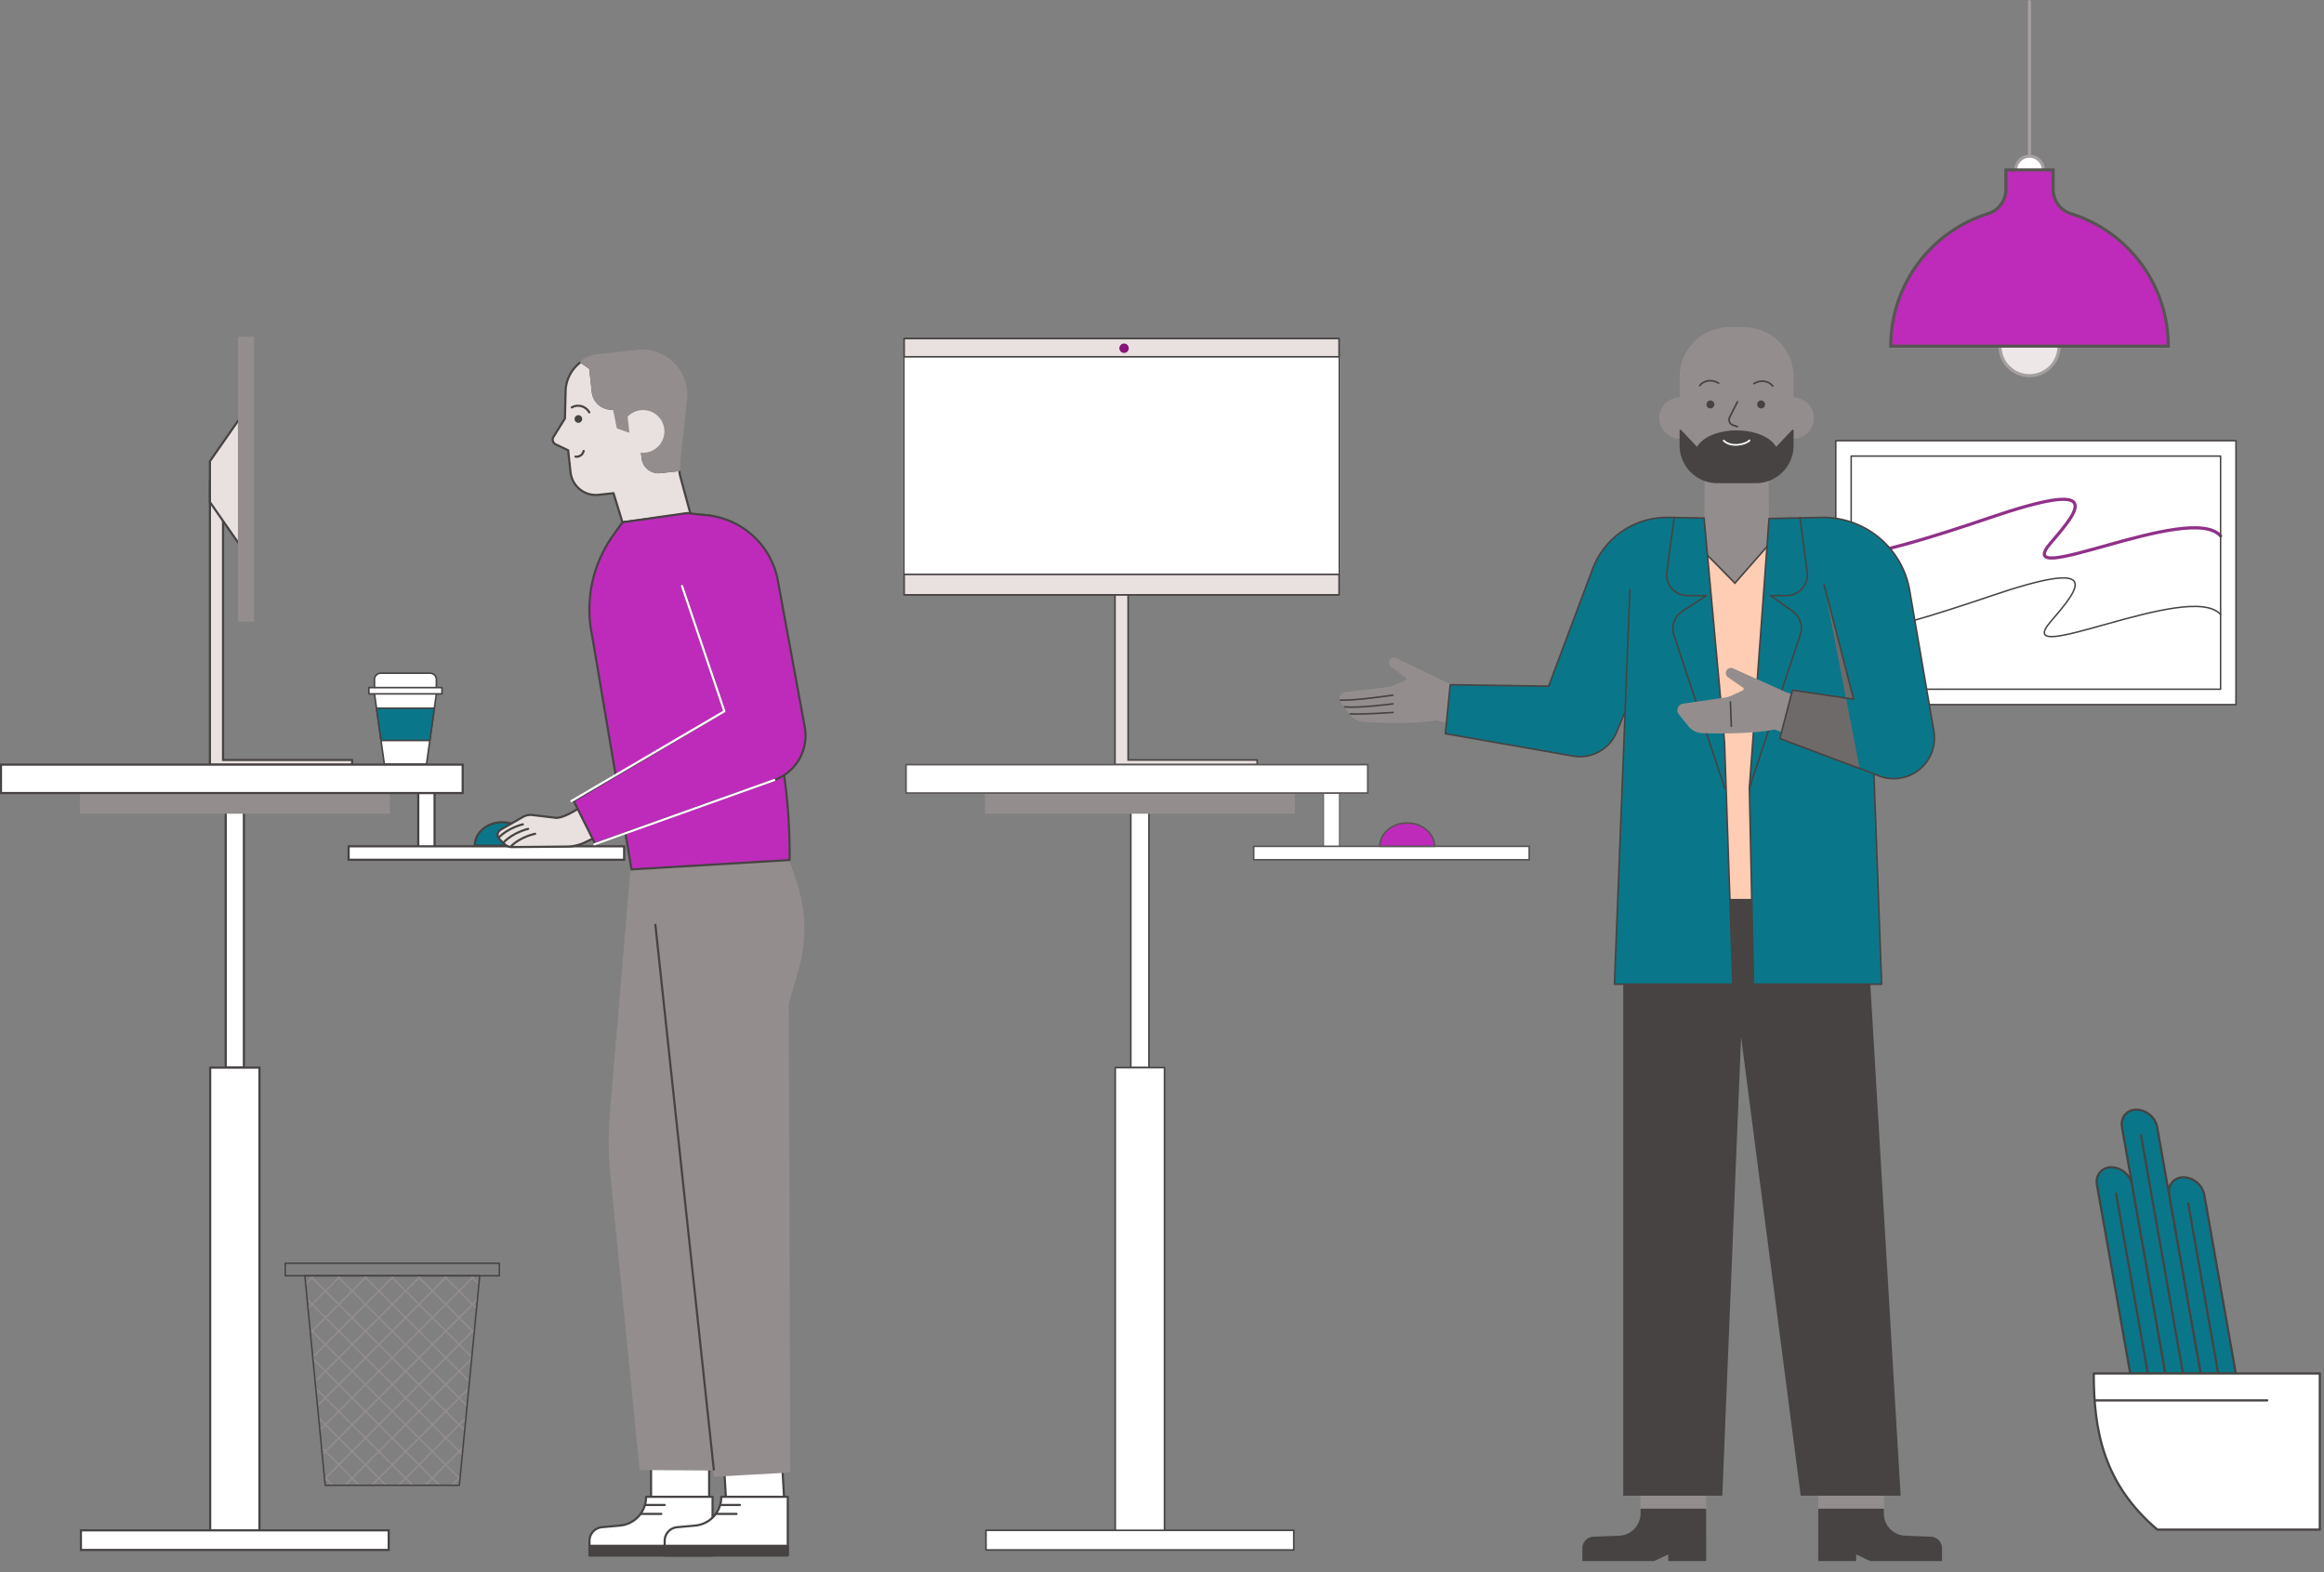 <svg xmlns="http://www.w3.org/2000/svg" xmlns:xlink="http://www.w3.org/1999/xlink" width="1463.974" height="990.35" viewBox="0 0 1463.974 990.35">
  <rect x="0" y="0" width="1463.974" height="990.35" fill="#808080" stroke="none"/>
  <defs>
    <clipPath id="clip-path">
      <rect id="Rectangle_730" data-name="Rectangle 730" width="1463.974" height="973.488" fill="none"/>
    </clipPath>
    <clipPath id="clip-path-2">
      <rect id="Rectangle_671" data-name="Rectangle 671" width="1463.971" height="973.487" fill="none"/>
    </clipPath>
    <clipPath id="clip-path-4">
      <path id="Path_3589" data-name="Path 3589" d="M212.735,871.573l12.823,132h84.512l12.824-132Z" transform="translate(-212.735 -871.573)" fill="none"/>
    </clipPath>
    <clipPath id="clip-path-7">
      <rect id="Rectangle_1191" data-name="Rectangle 1191" width="176.774" height="237.626" fill="none"/>
    </clipPath>
  </defs>
  <g id="Assets" transform="translate(-121.921)">
    <g id="Group_935" data-name="Group 935" transform="translate(121.921 16.862)">
      <g id="Group_934" data-name="Group 934" clip-path="url(#clip-path)">
        <g id="Group_922" data-name="Group 922" transform="translate(0 0.001)">
          <g id="Group_921" data-name="Group 921" transform="translate(-2 24)" clip-path="url(#clip-path-2)">
            <path id="Path_3579" data-name="Path 3579" d="M1474.679,769.254h0c-6.121,0-10.208,4.962-9.129,11.083l20.955,118.846h22.167l-20.956-118.846a13.8,13.8,0,0,0-13.037-11.083" transform="translate(-142.595 -74.857)" fill="#097789"/>
            <path id="Path_3580" data-name="Path 3580" d="M1474.679,769.254h0c-6.121,0-10.208,4.962-9.129,11.083l20.955,118.846h22.167l-20.956-118.846A13.8,13.8,0,0,0,1474.679,769.254Z" transform="translate(-142.595 -74.857)" fill="none" stroke="#474343" stroke-linecap="round" stroke-linejoin="round" stroke-width="1.399"/>
            <path id="Path_3581" data-name="Path 3581" d="M1525.03,776.274h0c-6.121,0-10.208,4.962-9.129,11.083l19.837,112.51h22.167l-19.839-112.51a13.8,13.8,0,0,0-13.038-11.083" transform="translate(-147.495 -75.54)" fill="#097789"/>
            <path id="Path_3582" data-name="Path 3582" d="M1525.03,776.274h0c-6.121,0-10.208,4.962-9.129,11.083l19.837,112.51h22.167l-19.839-112.51A13.8,13.8,0,0,0,1525.03,776.274Z" transform="translate(-147.495 -75.54)" fill="none" stroke="#474343" stroke-linecap="round" stroke-linejoin="round" stroke-width="1.399"/>
            <path id="Path_3583" data-name="Path 3583" d="M1492.15,729.07h0c-6.121,0-10.208,4.962-9.129,11.083l27.352,155.119h22.167l-27.352-155.119a13.8,13.8,0,0,0-13.037-11.083" transform="translate(-144.295 -70.946)" fill="#097789"/>
            <path id="Path_3584" data-name="Path 3584" d="M1492.15,729.07h0c-6.121,0-10.208,4.962-9.129,11.083l27.352,155.119h22.167l-27.352-155.119A13.8,13.8,0,0,0,1492.15,729.07Z" transform="translate(-144.295 -70.946)" fill="none" stroke="#474343" stroke-linecap="round" stroke-linejoin="round" stroke-width="1.399"/>
            <line id="Line_182" data-name="Line 182" x2="26.442" y2="149.964" transform="translate(1350.718 674.362)" fill="#e9e1e0"/>
            <line id="Line_183" data-name="Line 183" x2="26.442" y2="149.964" transform="translate(1350.718 674.362)" fill="none" stroke="#474343" stroke-linecap="round" stroke-linejoin="round" stroke-width="1.399"/>
            <line id="Line_184" data-name="Line 184" x2="19.997" y2="113.41" transform="translate(1334.997 710.915)" fill="#e9e1e0"/>
            <line id="Line_185" data-name="Line 185" x2="19.997" y2="113.41" transform="translate(1334.997 710.915)" fill="none" stroke="#474343" stroke-linecap="round" stroke-linejoin="round" stroke-width="1.399"/>
            <line id="Line_186" data-name="Line 186" x2="18.873" y2="107.029" transform="translate(1380.456 717.297)" fill="#e9e1e0"/>
            <line id="Line_187" data-name="Line 187" x2="18.873" y2="107.029" transform="translate(1380.456 717.297)" fill="none" stroke="#474343" stroke-linecap="round" stroke-linejoin="round" stroke-width="1.399"/>
            <path id="Path_3585" data-name="Path 3585" d="M1463.328,913.189c0,35.378,5.821,69.244,40.08,98.353h102.327V913.189Z" transform="translate(-142.396 -88.863)" fill="#fff"/>
            <path id="Path_3586" data-name="Path 3586" d="M1463.328,913.189c0,35.378,5.821,69.244,40.08,98.353h102.327V913.189Z" transform="translate(-142.396 -88.863)" fill="none" stroke="#474343" stroke-linecap="round" stroke-linejoin="round" stroke-width="1.399"/>
            <line id="Line_188" data-name="Line 188" x2="108.606" transform="translate(1321.595 841.273)" fill="#fff"/>
            <line id="Line_189" data-name="Line 189" x2="108.606" transform="translate(1321.595 841.273)" fill="none" stroke="#474343" stroke-linecap="round" stroke-linejoin="round" stroke-width="1.399"/>
          </g>
        </g>
        <path id="Path_3958" data-name="Path 3958" d="M0,0H252.085V166.243H0Z" transform="translate(1156.431 260.745)" fill="#fff"/>
        <rect id="Rectangle_673" data-name="Rectangle 673" width="252.085" height="166.243" transform="translate(1156.431 260.745)" fill="none" stroke="#474343" stroke-linecap="round" stroke-linejoin="round" stroke-width="0.924"/>
        <g id="Group_924" data-name="Group 924" transform="translate(0 0.001)">
          <g id="Group_923" data-name="Group 923" clip-path="url(#clip-path-2)">
            <path id="Path_3587" data-name="Path 3587" d="M1291.829,419.244s8.357,3.891,87.3-23.038c72.292-24.661,56.863-5.507,38.517,15.736-27.214,31.509,87.78-26.2,106.887-4.275" transform="translate(-125.707 -37.427)" fill="none" stroke="#474343" stroke-linecap="round" stroke-linejoin="round" stroke-width="0.924"/>
            <path id="Path_3588" data-name="Path 3588" d="M1291.829,364.385s8.357,3.891,87.3-23.038c72.292-24.661,56.863-5.507,38.517,15.736-27.214,31.509,87.78-26.2,106.887-4.275" transform="translate(-125.707 -32.088)" fill="none" stroke="#8f3189" stroke-linecap="round" stroke-linejoin="round" stroke-width="2"/>
            <rect id="Rectangle_674" data-name="Rectangle 674" width="232.705" height="146.864" transform="translate(1166.122 270.432)" fill="none" stroke="#474343" stroke-linecap="round" stroke-linejoin="round" stroke-width="0.924"/>
          </g>
        </g>
        <g id="Group_926" data-name="Group 926" transform="translate(192.034 786.761)">
          <g id="Group_925" data-name="Group 925" clip-path="url(#clip-path-4)">
            <line id="Line_190" data-name="Line 190" x2="126.047" y2="126.047" transform="translate(55.103 -66.185)" fill="none" stroke="#948d8d" stroke-linecap="round" stroke-linejoin="round" stroke-width="0.93"/>
            <line id="Line_191" data-name="Line 191" x2="126.047" y2="126.047" transform="translate(46.682 -57.763)" fill="none" stroke="#948d8d" stroke-linecap="round" stroke-linejoin="round" stroke-width="0.93"/>
            <line id="Line_192" data-name="Line 192" x2="126.047" y2="126.047" transform="translate(38.26 -49.341)" fill="none" stroke="#948d8d" stroke-linecap="round" stroke-linejoin="round" stroke-width="0.93"/>
            <line id="Line_193" data-name="Line 193" x2="126.047" y2="126.047" transform="translate(29.839 -40.92)" fill="none" stroke="#948d8d" stroke-linecap="round" stroke-linejoin="round" stroke-width="0.93"/>
            <line id="Line_194" data-name="Line 194" x2="126.047" y2="126.047" transform="translate(21.417 -32.498)" fill="none" stroke="#948d8d" stroke-linecap="round" stroke-linejoin="round" stroke-width="0.93"/>
            <line id="Line_195" data-name="Line 195" x2="126.047" y2="126.047" transform="translate(12.995 -24.077)" fill="none" stroke="#948d8d" stroke-linecap="round" stroke-linejoin="round" stroke-width="0.93"/>
            <line id="Line_196" data-name="Line 196" x2="126.047" y2="126.047" transform="translate(4.574 -15.655)" fill="none" stroke="#948d8d" stroke-linecap="round" stroke-linejoin="round" stroke-width="0.93"/>
            <line id="Line_197" data-name="Line 197" x2="126.047" y2="126.047" transform="translate(-3.848 -7.233)" fill="none" stroke="#948d8d" stroke-linecap="round" stroke-linejoin="round" stroke-width="0.93"/>
            <line id="Line_198" data-name="Line 198" x2="126.047" y2="126.047" transform="translate(-12.269 1.188)" fill="none" stroke="#948d8d" stroke-linecap="round" stroke-linejoin="round" stroke-width="0.93"/>
            <line id="Line_199" data-name="Line 199" x2="126.047" y2="126.047" transform="translate(-20.691 9.61)" fill="none" stroke="#948d8d" stroke-linecap="round" stroke-linejoin="round" stroke-width="0.93"/>
            <line id="Line_200" data-name="Line 200" x2="126.047" y2="126.047" transform="translate(-29.113 18.031)" fill="none" stroke="#948d8d" stroke-linecap="round" stroke-linejoin="round" stroke-width="0.93"/>
            <line id="Line_201" data-name="Line 201" x2="126.047" y2="126.047" transform="translate(-37.534 26.453)" fill="none" stroke="#948d8d" stroke-linecap="round" stroke-linejoin="round" stroke-width="0.93"/>
            <line id="Line_202" data-name="Line 202" x2="126.047" y2="126.047" transform="translate(-45.956 34.875)" fill="none" stroke="#948d8d" stroke-linecap="round" stroke-linejoin="round" stroke-width="0.93"/>
            <line id="Line_203" data-name="Line 203" x2="126.047" y2="126.047" transform="translate(-54.377 43.296)" fill="none" stroke="#948d8d" stroke-linecap="round" stroke-linejoin="round" stroke-width="0.93"/>
            <line id="Line_204" data-name="Line 204" x2="126.047" y2="126.047" transform="translate(-62.799 51.718)" fill="none" stroke="#948d8d" stroke-linecap="round" stroke-linejoin="round" stroke-width="0.93"/>
            <line id="Line_205" data-name="Line 205" x2="126.047" y2="126.047" transform="translate(-71.221 60.139)" fill="none" stroke="#948d8d" stroke-linecap="round" stroke-linejoin="round" stroke-width="0.93"/>
            <line id="Line_206" data-name="Line 206" x1="126.222" y2="126.222" transform="translate(-71.115 -66.238)" fill="none" stroke="#948d8d" stroke-linecap="round" stroke-linejoin="round" stroke-width="0.93"/>
            <line id="Line_207" data-name="Line 207" x1="126.222" y2="126.222" transform="translate(-62.693 -57.817)" fill="none" stroke="#948d8d" stroke-linecap="round" stroke-linejoin="round" stroke-width="0.93"/>
            <line id="Line_208" data-name="Line 208" x1="126.222" y2="126.222" transform="translate(-54.272 -49.395)" fill="none" stroke="#948d8d" stroke-linecap="round" stroke-linejoin="round" stroke-width="0.93"/>
            <line id="Line_209" data-name="Line 209" x1="126.222" y2="126.222" transform="translate(-45.85 -40.973)" fill="none" stroke="#948d8d" stroke-linecap="round" stroke-linejoin="round" stroke-width="0.93"/>
            <line id="Line_210" data-name="Line 210" x1="126.222" y2="126.222" transform="translate(-37.428 -32.552)" fill="none" stroke="#948d8d" stroke-linecap="round" stroke-linejoin="round" stroke-width="0.93"/>
            <line id="Line_211" data-name="Line 211" x1="126.222" y2="126.222" transform="translate(-29.007 -24.13)" fill="none" stroke="#948d8d" stroke-linecap="round" stroke-linejoin="round" stroke-width="0.93"/>
            <line id="Line_212" data-name="Line 212" x1="126.222" y2="126.222" transform="translate(-20.585 -15.709)" fill="none" stroke="#948d8d" stroke-linecap="round" stroke-linejoin="round" stroke-width="0.93"/>
            <line id="Line_213" data-name="Line 213" x1="126.222" y2="126.222" transform="translate(-12.164 -7.287)" fill="none" stroke="#948d8d" stroke-linecap="round" stroke-linejoin="round" stroke-width="0.93"/>
            <line id="Line_214" data-name="Line 214" x1="126.222" y2="126.222" transform="translate(-3.742 1.135)" fill="none" stroke="#948d8d" stroke-linecap="round" stroke-linejoin="round" stroke-width="0.93"/>
            <line id="Line_215" data-name="Line 215" x1="126.222" y2="126.222" transform="translate(4.68 9.556)" fill="none" stroke="#948d8d" stroke-linecap="round" stroke-linejoin="round" stroke-width="0.93"/>
            <line id="Line_216" data-name="Line 216" x1="126.222" y2="126.222" transform="translate(13.101 17.978)" fill="none" stroke="#948d8d" stroke-linecap="round" stroke-linejoin="round" stroke-width="0.93"/>
            <line id="Line_217" data-name="Line 217" x1="126.222" y2="126.222" transform="translate(21.523 26.399)" fill="none" stroke="#948d8d" stroke-linecap="round" stroke-linejoin="round" stroke-width="0.93"/>
            <line id="Line_218" data-name="Line 218" x1="126.222" y2="126.222" transform="translate(29.944 34.821)" fill="none" stroke="#948d8d" stroke-linecap="round" stroke-linejoin="round" stroke-width="0.93"/>
            <line id="Line_219" data-name="Line 219" x1="126.222" y2="126.222" transform="translate(38.366 43.243)" fill="none" stroke="#948d8d" stroke-linecap="round" stroke-linejoin="round" stroke-width="0.93"/>
            <line id="Line_220" data-name="Line 220" x1="126.222" y2="126.222" transform="translate(46.787 51.664)" fill="none" stroke="#948d8d" stroke-linecap="round" stroke-linejoin="round" stroke-width="0.93"/>
            <line id="Line_221" data-name="Line 221" x1="126.222" y2="126.222" transform="translate(55.209 60.086)" fill="none" stroke="#948d8d" stroke-linecap="round" stroke-linejoin="round" stroke-width="0.93"/>
          </g>
        </g>
        <g id="Group_928" data-name="Group 928" transform="translate(0 0.001)">
          <g id="Group_927" data-name="Group 927" clip-path="url(#clip-path-2)">
            <path id="Path_3590" data-name="Path 3590" d="M322.892,871.573H212.734l12.824,132H310.07Z" transform="translate(-20.701 -84.813)" fill="none" stroke="#474343" stroke-linecap="round" stroke-linejoin="round" stroke-width="0.93"/>
            <rect id="Rectangle_676" data-name="Rectangle 676" width="134.903" height="7.893" transform="translate(179.662 778.866)" fill="none" stroke="#474343" stroke-linecap="round" stroke-linejoin="round" stroke-width="0.93"/>
            <path id="Path_3591" data-name="Path 3591" d="M300.327,460.167v-5.1a3.962,3.962,0,0,0-3.962-3.962H265.293a3.962,3.962,0,0,0-3.962,3.962v9.042l6.21,44.272h26.577l6.21-44.272Z" transform="translate(-25.43 -43.898)" fill="#fff"/>
            <path id="Path_3592" data-name="Path 3592" d="M300.327,460.167v-5.1a3.962,3.962,0,0,0-3.962-3.962H265.293a3.962,3.962,0,0,0-3.962,3.962v9.042l6.21,44.272h26.577l6.21-44.272Z" transform="translate(-25.43 -43.898)" fill="none" stroke="#474343" stroke-linecap="round" stroke-linejoin="round" stroke-width="1"/>
            <path id="Path_3593" data-name="Path 3593" d="M296.342,495.862H265.588l-2.857-20.367H299.2Z" transform="translate(-25.566 -46.271)" fill="#097789"/>
            <path id="Path_3594" data-name="Path 3594" d="M296.342,495.862H265.588l-2.857-20.367H299.2Z" transform="translate(-25.566 -46.271)" fill="none" stroke="#474343" stroke-linecap="round" stroke-linejoin="round" stroke-width="1"/>
            <rect id="Rectangle_677" data-name="Rectangle 677" width="46.037" height="3.939" transform="translate(232.38 416.269)" fill="#fff"/>
            <rect id="Rectangle_678" data-name="Rectangle 678" width="46.037" height="3.939" transform="translate(232.38 416.269)" fill="none" stroke="#474343" stroke-linecap="round" stroke-linejoin="round" stroke-width="1"/>
          </g>
        </g>
        <g id="Group_933" data-name="Group 933" transform="translate(0 0.001)">
          <g id="Group_932" data-name="Group 932" clip-path="url(#clip-path-2)">
            <path id="Path_3595" data-name="Path 3595" d="M348.536,555.1c-9.519,0-17.236,6.586-17.236,14.71h34.472c0-8.124-7.717-14.71-17.236-14.71" transform="translate(-32.239 -54.018)" fill="#097789"/>
            <path id="Path_3596" data-name="Path 3596" d="M348.536,555.1c-9.519,0-17.236,6.586-17.236,14.71h34.472C365.772,561.69,358.055,555.1,348.536,555.1Z" transform="translate(-32.239 -54.018)" fill="none" stroke="#474343" stroke-linecap="round" stroke-linejoin="round" stroke-width="1.361"/>
            <rect id="Rectangle_680" data-name="Rectangle 680" width="10.274" height="34.129" transform="translate(263.479 482.594)" fill="#fff"/>
            <rect id="Rectangle_681" data-name="Rectangle 681" width="10.274" height="34.129" transform="translate(263.479 482.594)" fill="none" stroke="#474343" stroke-miterlimit="10" stroke-width="1.361"/>
            <path id="Path_3597" data-name="Path 3597" d="M154.756,492.767V317.432h-8.262v178.26h89.549v-2.926Z" transform="translate(-14.255 -30.89)" fill="#e9e1e0"/>
            <path id="Path_3598" data-name="Path 3598" d="M154.756,492.767V317.432h-8.262v178.26h89.549v-2.926Z" transform="translate(-14.255 -30.89)" fill="none" stroke="#474343" stroke-miterlimit="10" stroke-width="1.361"/>
            <rect id="Rectangle_682" data-name="Rectangle 682" width="173.549" height="8.47" transform="translate(219.618 516.245)" fill="#fff"/>
            <rect id="Rectangle_683" data-name="Rectangle 683" width="173.549" height="8.47" transform="translate(219.618 516.245)" fill="none" stroke="#474343" stroke-miterlimit="10" stroke-width="1.361"/>
            <path id="Path_3599" data-name="Path 3599" d="M167.89,356.32l-21.4-30.708V299.857l21.4-30.709Z" transform="translate(-14.255 -26.192)" fill="#e9e1e0"/>
            <path id="Path_3600" data-name="Path 3600" d="M167.89,356.32l-21.4-30.708V299.857l21.4-30.709Z" transform="translate(-14.255 -26.192)" fill="none" stroke="#474343" stroke-miterlimit="10" stroke-width="1.361"/>
            <rect id="Rectangle_684" data-name="Rectangle 684" width="8.767" height="178.105" transform="translate(150.564 195.905)" fill="#948d8d"/>
            <rect id="Rectangle_685" data-name="Rectangle 685" width="8.767" height="178.105" transform="translate(150.564 195.905)" fill="none" stroke="#948d8d" stroke-linecap="round" stroke-linejoin="round" stroke-width="1.361"/>
            <rect id="Rectangle_686" data-name="Rectangle 686" width="11.441" height="166.181" transform="translate(142.194 489.473)" fill="#fff"/>
            <rect id="Rectangle_687" data-name="Rectangle 687" width="11.441" height="166.181" transform="translate(142.194 489.473)" fill="none" stroke="#474343" stroke-miterlimit="10" stroke-width="1.361"/>
            <rect id="Rectangle_688" data-name="Rectangle 688" width="193.885" height="12.351" transform="translate(50.972 482.677)" fill="#948d8d"/>
            <rect id="Rectangle_689" data-name="Rectangle 689" width="193.885" height="12.351" transform="translate(50.972 482.677)" fill="none" stroke="#948d8d" stroke-linecap="round" stroke-linejoin="round" stroke-width="1.361"/>
            <rect id="Rectangle_690" data-name="Rectangle 690" width="31.02" height="297.647" transform="translate(132.405 655.654)" fill="#fff"/>
            <rect id="Rectangle_691" data-name="Rectangle 691" width="31.02" height="297.647" transform="translate(132.405 655.654)" fill="none" stroke="#474343" stroke-miterlimit="10" stroke-width="1.361"/>
            <rect id="Rectangle_692" data-name="Rectangle 692" width="193.885" height="12.352" transform="translate(50.972 947.124)" fill="#fff"/>
            <rect id="Rectangle_693" data-name="Rectangle 693" width="193.885" height="12.352" transform="translate(50.972 947.124)" fill="none" stroke="#474343" stroke-miterlimit="10" stroke-width="1.361"/>
            <rect id="Rectangle_694" data-name="Rectangle 694" width="290.853" height="17.875" transform="translate(0.614 464.802)" fill="#fff"/>
            <rect id="Rectangle_695" data-name="Rectangle 695" width="290.853" height="17.875" transform="translate(0.614 464.802)" fill="none" stroke="#474343" stroke-miterlimit="10" stroke-width="1.361"/>
            <rect id="Rectangle_696" data-name="Rectangle 696" width="36.602" height="28.328" transform="translate(410.121 899.953)" fill="#fff"/>
            <rect id="Rectangle_697" data-name="Rectangle 697" width="36.602" height="28.328" transform="translate(410.121 899.953)" fill="none" stroke="#474343" stroke-linecap="round" stroke-linejoin="round" stroke-width="1.361"/>
            <rect id="Rectangle_698" data-name="Rectangle 698" width="36.602" height="28.328" transform="translate(455.7 899.866) rotate(-3.365)" fill="#fff"/>
            <rect id="Rectangle_699" data-name="Rectangle 699" width="36.602" height="28.328" transform="translate(455.7 899.866) rotate(-3.365)" fill="none" stroke="#474343" stroke-linecap="round" stroke-linejoin="round" stroke-width="1.361"/>
            <path id="Path_3601" data-name="Path 3601" d="M447.006,1025.834h41.9v36.87H411.37v-9.118a8.641,8.641,0,0,1,7.855-8.605l11.4-1.042a18.023,18.023,0,0,0,16.384-17.948Z" transform="translate(-40.03 -99.825)" fill="#fff"/>
            <path id="Path_3602" data-name="Path 3602" d="M447.006,1025.834h41.9v36.87H411.37v-9.118a8.641,8.641,0,0,1,7.855-8.605l11.4-1.042a18.023,18.023,0,0,0,16.384-17.948Z" transform="translate(-40.03 -99.825)" fill="none" stroke="#474343" stroke-linecap="round" stroke-linejoin="round" stroke-width="1.361"/>
            <line id="Line_222" data-name="Line 222" x1="11.733" transform="translate(406.978 931.152)" fill="none" stroke="#474343" stroke-linecap="round" stroke-linejoin="round" stroke-width="1.361"/>
            <line id="Line_223" data-name="Line 223" x1="13.085" transform="translate(403.528 936.76)" fill="none" stroke="#474343" stroke-linecap="round" stroke-linejoin="round" stroke-width="1.361"/>
            <rect id="Rectangle_700" data-name="Rectangle 700" width="77.535" height="6" transform="translate(371.339 956.878)" fill="#474343"/>
            <rect id="Rectangle_701" data-name="Rectangle 701" width="77.535" height="6" transform="translate(371.339 956.878)" fill="none" stroke="#474343" stroke-linecap="round" stroke-linejoin="round" stroke-width="1.361"/>
            <path id="Path_3603" data-name="Path 3603" d="M499.484,1025.834h41.9v36.87H463.848v-9.118a8.641,8.641,0,0,1,7.855-8.605l11.4-1.042a18.023,18.023,0,0,0,16.384-17.948Z" transform="translate(-45.137 -99.825)" fill="#fff"/>
            <path id="Path_3604" data-name="Path 3604" d="M499.484,1025.834h41.9v36.87H463.848v-9.118a8.641,8.641,0,0,1,7.855-8.605l11.4-1.042a18.023,18.023,0,0,0,16.384-17.948Z" transform="translate(-45.137 -99.825)" fill="none" stroke="#474343" stroke-linecap="round" stroke-linejoin="round" stroke-width="1.361"/>
            <line id="Line_224" data-name="Line 224" x1="11.733" transform="translate(454.35 931.152)" fill="none" stroke="#474343" stroke-linecap="round" stroke-linejoin="round" stroke-width="1.361"/>
            <line id="Line_225" data-name="Line 225" x1="13.085" transform="translate(450.9 936.76)" fill="none" stroke="#474343" stroke-linecap="round" stroke-linejoin="round" stroke-width="1.361"/>
            <rect id="Rectangle_702" data-name="Rectangle 702" width="77.535" height="6" transform="translate(418.711 956.878)" fill="#474343"/>
            <rect id="Rectangle_703" data-name="Rectangle 703" width="77.535" height="6" transform="translate(418.711 956.878)" fill="none" stroke="#474343" stroke-linecap="round" stroke-linejoin="round" stroke-width="1.361"/>
            <path id="Path_3605" data-name="Path 3605" d="M505.848,966.094l-4.16-290.941L439.23,588.025l-12.945,153.3a214.143,214.143,0,0,0,.29,39.189l18.4,185.181Z" transform="translate(-41.408 -57.222)" fill="#948d8d"/>
            <path id="Path_3606" data-name="Path 3606" d="M505.848,966.094l-4.16-290.941L439.23,588.025l-12.945,153.3a214.143,214.143,0,0,0,.29,39.189l18.4,185.181Z" transform="translate(-41.408 -57.222)" fill="none" stroke="#948d8d" stroke-linecap="round" stroke-linejoin="round" stroke-width="1.361"/>
            <path id="Path_3607" data-name="Path 3607" d="M455.73,620.622l37.337,347L540.024,965l-.969-294.581,6.255-21.859a92.565,92.565,0,0,0-1.418-55.439l-9.782-28.58-93.4,21.2" transform="translate(-42.885 -54.937)" fill="#948d8d"/>
            <path id="Path_3608" data-name="Path 3608" d="M455.73,620.622l37.337,347L540.024,965l-.969-294.581,6.255-21.859a92.565,92.565,0,0,0-1.418-55.439l-9.782-28.58-93.4,21.2" transform="translate(-42.885 -54.937)" fill="none" stroke="#948d8d" stroke-linecap="round" stroke-linejoin="round" stroke-width="1.361"/>
            <line id="Line_226" data-name="Line 226" x2="36.806" y2="343.188" transform="translate(412.845 565.685)" fill="none" stroke="#474343" stroke-linecap="round" stroke-linejoin="round" stroke-width="1.361"/>
            <path id="Path_3609" data-name="Path 3609" d="M423.986,263.223a11.763,11.763,0,0,1-8.665-2.532l-.008-.006a12.916,12.916,0,0,1-3.834-5.573,10.9,10.9,0,0,1-.5-2.337l-1.635-14.965-5.741-3.953a23.419,23.419,0,0,0-9.778,18.481l-.413,17.169-7.2,11.56A3.308,3.308,0,0,0,387.6,285.8l7.837,3.747,1.512,13.836a16.034,16.034,0,0,0,17.681,14.2l9.387-1.025,5.63,18.342,42.77-5.547-5.989-22a28.788,28.788,0,0,1-1.016-5.362l-11.934,1.3a10.072,10.072,0,0,1-11.106-8.918l-.775-7.1" transform="translate(-37.534 -22.758)" fill="#e9e1e0"/>
            <path id="Path_3610" data-name="Path 3610" d="M423.986,263.223a11.763,11.763,0,0,1-8.665-2.532l-.008-.006a12.916,12.916,0,0,1-3.834-5.573,10.9,10.9,0,0,1-.5-2.337l-1.635-14.965-5.741-3.953a23.419,23.419,0,0,0-9.778,18.481l-.413,17.169-7.2,11.56A3.308,3.308,0,0,0,387.6,285.8l7.837,3.747,1.512,13.836a16.034,16.034,0,0,0,17.681,14.2l9.387-1.025,5.63,18.342,42.77-5.547-5.989-22a28.788,28.788,0,0,1-1.016-5.362l-11.934,1.3a10.072,10.072,0,0,1-11.106-8.918l-.775-7.1" transform="translate(-37.534 -22.758)" fill="none" stroke="#474343" stroke-linecap="round" stroke-linejoin="round" stroke-width="1.361"/>
            <path id="Path_3611" data-name="Path 3611" d="M425.915,262.461a11.776,11.776,0,0,1-8.689-2.455,14.575,14.575,0,0,1-2.513-2.639,13.715,13.715,0,0,1-1.8-5.354l-1.635-14.965-5.741-3.953a23.346,23.346,0,0,1,11.1-4.253l24.231-2.648a27.835,27.835,0,0,1,30.7,30.676l-4.19,38.579a28.729,28.729,0,0,0-.041,5.776l-11.934,1.3a10.072,10.072,0,0,1-11.106-8.918l-2.17-14.9a107.036,107.036,0,0,1-13.562-4.321s-1.6-9.29-2.648-11.929" transform="translate(-39.462 -21.996)" fill="#948d8d"/>
            <path id="Path_3612" data-name="Path 3612" d="M425.915,262.461a11.776,11.776,0,0,1-8.689-2.455,14.575,14.575,0,0,1-2.513-2.639,13.715,13.715,0,0,1-1.8-5.354l-1.635-14.965-5.741-3.953a23.346,23.346,0,0,1,11.1-4.253l24.231-2.648a27.835,27.835,0,0,1,30.7,30.676l-4.19,38.579a28.729,28.729,0,0,0-.041,5.776l-11.934,1.3a10.072,10.072,0,0,1-11.106-8.918l-2.17-14.9a107.036,107.036,0,0,1-13.562-4.321s-1.6-9.29-2.648-11.929" transform="translate(-39.462 -21.996)" fill="none" stroke="#948d8d" stroke-linecap="round" stroke-linejoin="round" stroke-width="1.361"/>
            <path id="Path_3613" data-name="Path 3613" d="M437.991,271.651a13.426,13.426,0,1,1,2.229,20.4Z" transform="translate(-42.621 -26.03)" fill="#e9e1e0"/>
            <path id="Path_3614" data-name="Path 3614" d="M405.752,273.174a2.41,2.41,0,1,1-2.658-2.134,2.41,2.41,0,0,1,2.658,2.134" transform="translate(-39.016 -26.374)" fill="#474343"/>
            <path id="Path_3615" data-name="Path 3615" d="M410.023,268.615a8.086,8.086,0,0,0-11.007-3.124" transform="translate(-38.828 -25.736)" fill="none" stroke="#474343" stroke-linecap="round" stroke-linejoin="round" stroke-width="1.361"/>
            <path id="Path_3616" data-name="Path 3616" d="M406.746,296.023a4.538,4.538,0,0,1-5.132,3.548" transform="translate(-39.081 -28.807)" fill="none" stroke="#474343" stroke-linecap="round" stroke-linejoin="round" stroke-width="1.361"/>
            <path id="Path_3617" data-name="Path 3617" d="M402.151,565.957l12.821-6.095-4.656-24.071s-17.731,14.661-26.151,14.661l-14.672-1.727a9.686,9.686,0,0,0-6.322,1.166L349.6,557.67c-2.484,1.424-3.318,4.076-.922,6.446s4.172,4.745,7.5,4.745,34.788-.328,34.788-.328a26.624,26.624,0,0,0,11.182-2.577" transform="translate(-33.791 -52.139)" fill="#e9e1e0"/>
            <path id="Path_3618" data-name="Path 3618" d="M402.151,565.957l12.821-6.095-4.656-24.071s-17.731,14.661-26.151,14.661l-14.672-1.727a9.686,9.686,0,0,0-6.322,1.166L349.6,557.67c-2.484,1.424-3.318,4.076-.922,6.446s4.172,4.745,7.5,4.745,34.788-.328,34.788-.328A26.624,26.624,0,0,0,402.151,565.957Z" transform="translate(-33.791 -52.139)" fill="none" stroke="#474343" stroke-linecap="round" stroke-linejoin="round" stroke-width="1.361"/>
            <path id="Path_3619" data-name="Path 3619" d="M371.8,563.158s-9.346,1.8-15.372,8.068" transform="translate(-34.684 -54.802)" fill="#e9e1e0"/>
            <path id="Path_3620" data-name="Path 3620" d="M371.8,563.158s-9.346,1.8-15.372,8.068" transform="translate(-34.684 -54.802)" fill="none" stroke="#474343" stroke-linecap="round" stroke-linejoin="round" stroke-width="1.361"/>
            <path id="Path_3621" data-name="Path 3621" d="M366.924,559.719s-9.234,2.1-15.26,8.367" transform="translate(-34.22 -54.467)" fill="#e9e1e0"/>
            <path id="Path_3622" data-name="Path 3622" d="M366.924,559.719s-9.234,2.1-15.26,8.367" transform="translate(-34.22 -54.467)" fill="none" stroke="#474343" stroke-linecap="round" stroke-linejoin="round" stroke-width="1.361"/>
            <path id="Path_3623" data-name="Path 3623" d="M363.283,556.538s-9.234,2.1-15.26,8.367" transform="translate(-33.866 -54.157)" fill="#e9e1e0"/>
            <path id="Path_3624" data-name="Path 3624" d="M363.283,556.538s-9.234,2.1-15.26,8.367" transform="translate(-33.866 -54.157)" fill="none" stroke="#474343" stroke-linecap="round" stroke-linejoin="round" stroke-width="1.361"/>
            <path id="Path_3625" data-name="Path 3625" d="M432.133,345.163l-5.867,8.221a80.433,80.433,0,0,0-13.158,63.659l24.737,146.786,99.553-5.943c.891-79.642-23.964-134.055-49.644-216.878l-14.993-1.641Z" transform="translate(-40.024 -33.024)" fill="#be2bbb"/>
            <path id="Path_3626" data-name="Path 3626" d="M432.133,345.163l-5.867,8.221a80.433,80.433,0,0,0-13.158,63.659l24.737,146.786,99.553-5.943c.891-79.642-23.964-134.055-49.644-216.878l-14.993-1.641Z" transform="translate(-40.024 -33.024)" fill="none" stroke="#474343" stroke-linecap="round" stroke-linejoin="round" stroke-width="1.361"/>
            <path id="Path_3627" data-name="Path 3627" d="M481.73,340.631a50.664,50.664,0,0,1,47.24,41.45l16.93,92.207a29.733,29.733,0,0,1-19.231,33.367l-112.853,40.09L400.345,520.8l94.93-56.486-26.683-78.905" transform="translate(-38.957 -33.148)" fill="#be2bbb"/>
            <path id="Path_3628" data-name="Path 3628" d="M481.73,340.631a50.664,50.664,0,0,1,47.24,41.45l16.93,92.207a29.733,29.733,0,0,1-19.231,33.367l-112.853,40.09L400.345,520.8l94.93-56.486-26.683-78.905" transform="translate(-38.957 -33.148)" fill="none" stroke="#474343" stroke-linecap="round" stroke-linejoin="round" stroke-width="1.361"/>
            <path id="Path_3629" data-name="Path 3629" d="M398.763,525.711l96.358-56.568-26.683-78.9" transform="translate(-38.803 -37.975)" fill="none" stroke="#fff" stroke-linecap="round" stroke-linejoin="round" stroke-width="1.361"/>
            <line id="Line_227" data-name="Line 227" x1="113.263" y2="40.476" transform="translate(374.449 474.507)" fill="none" stroke="#fff" stroke-linecap="round" stroke-linejoin="round" stroke-width="1.361"/>
            <rect id="Rectangle_704" data-name="Rectangle 704" width="10.274" height="34.129" transform="translate(833.619 482.594)" fill="#fff" stroke="#707070" stroke-width="1"/>
            <path id="Path_3632" data-name="Path 3632" d="M786.357,492.767V317.432h-8.262v178.26h89.549v-2.926Z" transform="translate(-75.716 -30.89)" fill="#e9e1e0"/>
            <path id="Path_3633" data-name="Path 3633" d="M786.357,492.767V317.432h-8.262v178.26h89.549v-2.926Z" transform="translate(-75.716 -30.89)" fill="none" stroke="#474343" stroke-miterlimit="10" stroke-width="1"/>
            <rect id="Rectangle_708" data-name="Rectangle 708" width="11.441" height="166.181" transform="translate(712.335 489.473)" fill="#fff"/>
            <rect id="Rectangle_709" data-name="Rectangle 709" width="11.441" height="166.181" transform="translate(712.335 489.473)" fill="none" stroke="#474343" stroke-miterlimit="10" stroke-width="1"/>
            <rect id="Rectangle_710" data-name="Rectangle 710" width="193.885" height="12.351" transform="translate(621.111 482.677)" fill="#948d8d"/>
            <rect id="Rectangle_711" data-name="Rectangle 711" width="193.885" height="12.351" transform="translate(621.111 482.677)" fill="none" stroke="#948d8d" stroke-linecap="round" stroke-linejoin="round" stroke-width="1.361"/>
            <rect id="Rectangle_712" data-name="Rectangle 712" width="31.02" height="297.647" transform="translate(702.545 655.654)" fill="#fff"/>
            <rect id="Rectangle_713" data-name="Rectangle 713" width="31.02" height="297.647" transform="translate(702.545 655.654)" fill="none" stroke="#474343" stroke-miterlimit="10" stroke-width="1"/>
            <rect id="Rectangle_714" data-name="Rectangle 714" width="193.885" height="12.352" transform="translate(621.111 947.124)" fill="#fff"/>
            <rect id="Rectangle_715" data-name="Rectangle 715" width="193.885" height="12.352" transform="translate(621.111 947.124)" fill="none" stroke="#474343" stroke-miterlimit="10" stroke-width="1"/>
            <rect id="Rectangle_716" data-name="Rectangle 716" width="290.853" height="17.875" transform="translate(570.754 464.802)" fill="#fff" stroke="#595454" stroke-width="1"/>
            <path id="Path_3634" data-name="Path 3634" d="M1242.345,254.445h-.35V240.831a30.54,30.54,0,0,0-30.541-30.54h-9.531a30.54,30.54,0,0,0-30.54,30.54v13.614h-.351a12.488,12.488,0,0,0,0,24.976h.468a30.59,30.59,0,0,0,15.585,24.139l-.316,56.163,17.63,30.936,22.287-38.586-.392-48.512a30.589,30.589,0,0,0,15.584-24.139h.468a12.488,12.488,0,0,0,0-24.976" transform="translate(-112.737 -20.464)" fill="#948d8d"/>
            <path id="Path_3635" data-name="Path 3635" d="M1242.345,254.445h-.35V240.831a30.54,30.54,0,0,0-30.541-30.54h-9.531a30.54,30.54,0,0,0-30.54,30.54v13.614h-.351a12.488,12.488,0,0,0,0,24.976h.468a30.59,30.59,0,0,0,15.585,24.139l-.316,56.163,17.63,30.936,22.287-38.586-.392-48.512a30.589,30.589,0,0,0,15.584-24.139h.468a12.488,12.488,0,0,0,0-24.976Z" transform="translate(-112.737 -20.464)" fill="none" stroke="#948d8d" stroke-miterlimit="10" stroke-width="1.069"/>
            <path id="Path_3636" data-name="Path 3636" d="M1209.857,282.236c9.982.409,19.674,4.109,23,10.7l10.584-11.193v9.384a23.26,23.26,0,0,1-23.259,23.26h-24.243a23.26,23.26,0,0,1-23.26-23.26V281.74l10.586,11.193c3.329-6.588,13.02-10.288,23-10.7l1.624-.042c.145,0,.287,0,.432,0Z" transform="translate(-114.113 -27.417)" fill="#474343"/>
            <path id="Path_3637" data-name="Path 3637" d="M1209.857,282.236c9.982.409,19.674,4.109,23,10.7l10.584-11.193v9.384a23.26,23.26,0,0,1-23.259,23.26h-24.243a23.26,23.26,0,0,1-23.26-23.26V281.74l10.586,11.193c3.329-6.588,13.02-10.288,23-10.7l1.624-.042c.145,0,.287,0,.432,0l1.528.042" transform="translate(-114.113 -27.417)" fill="none" stroke="#474343" stroke-linecap="round" stroke-linejoin="round" stroke-width="1.069"/>
            <path id="Path_3638" data-name="Path 3638" d="M1224.771,260.828a2.5,2.5,0,1,1-1.951,2.952,2.5,2.5,0,0,1,1.951-2.952m-33.9,2.952a2.5,2.5,0,1,0,1.951-2.952,2.5,2.5,0,0,0-1.951,2.952" transform="translate(-115.878 -25.377)" fill="#474343"/>
            <path id="Path_3639" data-name="Path 3639" d="M1223.942,248.822c4.552-2.693,9.5-1.581,11.882,1.589" transform="translate(-119.101 -24.066)" fill="none" stroke="#474343" stroke-linecap="round" stroke-linejoin="round" stroke-width="1.069"/>
            <path id="Path_3640" data-name="Path 3640" d="M1198.038,248.485c-4.552-2.693-9.5-1.582-11.882,1.589" transform="translate(-115.424 -24.033)" fill="none" stroke="#474343" stroke-linecap="round" stroke-linejoin="round" stroke-width="1.069"/>
            <path id="Path_3641" data-name="Path 3641" d="M1211.891,261.7l-4.857,9.651a3.647,3.647,0,0,0,2.2,5.129l2.656.805" transform="translate(-117.418 -25.466)" fill="none" stroke="#474343" stroke-linecap="round" stroke-linejoin="round" stroke-width="1.069"/>
            <path id="Path_3642" data-name="Path 3642" d="M1219.133,288.636c-2.2,2.546-11.7,4.765-16.263.125" transform="translate(-117.051 -28.088)" fill="none" stroke="#fff" stroke-linecap="round" stroke-miterlimit="10" stroke-width="1.069"/>
            <rect id="Rectangle_718" data-name="Rectangle 718" width="40.431" height="35.376" transform="translate(1145.88 916.251)" fill="#948d8d"/>
            <rect id="Rectangle_719" data-name="Rectangle 719" width="40.431" height="35.376" transform="translate(1145.88 916.251)" fill="none" stroke="#948d8d" stroke-miterlimit="10" stroke-width="1"/>
            <path id="Path_3643" data-name="Path 3643" d="M1269.406,1034.668v32.023h22.872v-4.513l9.515,4.513h44.595v-7.6a6.781,6.781,0,0,0-6.516-6.777l-16.218-.634a14.452,14.452,0,0,1-13.886-14.44v-2.574Z" transform="translate(-123.525 -100.684)" fill="#474343"/>
            <path id="Path_3644" data-name="Path 3644" d="M1269.406,1034.668v32.023h22.872v-4.513l9.515,4.513h44.595v-7.6a6.781,6.781,0,0,0-6.516-6.777l-16.218-.634a14.452,14.452,0,0,1-13.886-14.44v-2.574Z" transform="translate(-123.525 -100.684)" fill="none" stroke="#474343" stroke-linecap="round" stroke-linejoin="round" stroke-width="1"/>
            <rect id="Rectangle_720" data-name="Rectangle 720" width="40.431" height="35.376" transform="translate(1033.838 916.251)" fill="#948d8d"/>
            <rect id="Rectangle_721" data-name="Rectangle 721" width="40.431" height="35.376" transform="translate(1033.838 916.251)" fill="none" stroke="#948d8d" stroke-miterlimit="10" stroke-width="1"/>
            <path id="Path_3645" data-name="Path 3645" d="M1181.775,1034.668v32.023H1158.9v-4.513l-9.515,4.513h-44.595v-7.6a6.781,6.781,0,0,1,6.516-6.777l16.218-.634a14.452,14.452,0,0,0,13.886-14.44v-2.574Z" transform="translate(-107.507 -100.684)" fill="#474343"/>
            <path id="Path_3646" data-name="Path 3646" d="M1181.775,1034.668v32.023H1158.9v-4.513l-9.515,4.513h-44.595v-7.6a6.781,6.781,0,0,1,6.516-6.777l16.218-.634a14.452,14.452,0,0,0,13.886-14.44v-2.574Z" transform="translate(-107.507 -100.684)" fill="none" stroke="#474343" stroke-linecap="round" stroke-linejoin="round" stroke-width="1"/>
            <path id="Path_3647" data-name="Path 3647" d="M1283.832,574.96l23.678,399.389h-62.944L1207,685.454l-11.827,288.9h-62.406V579.434a75.6,75.6,0,0,1,151.065-4.474" transform="translate(-110.229 -49.029)" fill="#474343"/>
            <path id="Path_3649" data-name="Path 3649" d="M1166.543,583.292h75.429v-239.9l-35.568,40.5-39.861-40.5Z" transform="translate(-113.516 -33.416)" fill="#fecdb4"/>
            <path id="Path_3650" data-name="Path 3650" d="M1166.543,583.292h75.429v-239.9l-35.568,40.5-39.861-40.5Z" transform="translate(-113.516 -33.416)" fill="none" stroke="#474343" stroke-miterlimit="10" stroke-width="1"/>
            <path id="Path_3651" data-name="Path 3651" d="M1021.334,463.2l-17.807-6.221-33.138-15.945a2.734,2.734,0,0,0-2.8,4.668l9.224,6.769a1.507,1.507,0,0,1-.272,2.59c-2,.9-5,2.18-7.066,3.057a17.508,17.508,0,0,1-4.794,1.273c-5.4.638-18.382,2.174-26.132,3.1a3.65,3.65,0,0,0-2.462,5.844l5.9,7.71a11.117,11.117,0,0,0,8.234,4.346c9.97.532,32.1,1.322,45.521-1.185l33.434,8.952Z" transform="translate(-91.016 -42.892)" fill="#948d8d"/>
            <path id="Path_3652" data-name="Path 3652" d="M1021.334,463.2l-17.807-6.221-33.138-15.945a2.734,2.734,0,0,0-2.8,4.668l9.224,6.769a1.507,1.507,0,0,1-.272,2.59c-2,.9-5,2.18-7.066,3.057a17.508,17.508,0,0,1-4.794,1.273c-5.4.638-18.382,2.174-26.132,3.1a3.65,3.65,0,0,0-2.462,5.844l5.9,7.71a11.117,11.117,0,0,0,8.234,4.346c9.97.532,32.1,1.322,45.521-1.185l33.434,8.952Z" transform="translate(-91.016 -42.892)" fill="none" stroke="#948d8d" stroke-miterlimit="10" stroke-width="1"/>
            <path id="Path_3653" data-name="Path 3653" d="M935.387,469.518c9.52.475,33.026-3.107,33.026-3.107" transform="translate(-91.022 -45.387)" fill="none" stroke="#474343" stroke-linecap="round" stroke-linejoin="round" stroke-width="1"/>
            <path id="Path_3654" data-name="Path 3654" d="M938.39,474.32c7.218,1.126,30.373-1.834,30.373-1.834" transform="translate(-91.314 -45.978)" fill="none" stroke="#474343" stroke-linecap="round" stroke-linejoin="round" stroke-width="1"/>
            <path id="Path_3655" data-name="Path 3655" d="M942.214,479.415c7.674.381,26.979-.922,26.979-.922" transform="translate(-91.686 -46.563)" fill="none" stroke="#474343" stroke-linecap="round" stroke-linejoin="round" stroke-width="1"/>
            <path id="Path_3656" data-name="Path 3656" d="M1269.327,492.191l33.353,13.1a25.625,25.625,0,0,0,34.3-28.313l-15.2-88.524a55.448,55.448,0,0,0-54.649-46.065l-33.957.706-12.388,169.856,2.662,123.478h80.672l-4.875-132.269" transform="translate(-118.794 -33.319)" fill="#097789"/>
            <path id="Path_3657" data-name="Path 3657" d="M1269.327,492.191l33.353,13.1a25.625,25.625,0,0,0,34.3-28.313l-15.2-88.524a55.448,55.448,0,0,0-54.649-46.065l-33.957.706-12.388,169.856,2.662,123.478h80.672l-4.875-132.269" transform="translate(-118.794 -33.319)" fill="none" stroke="#474343" stroke-linecap="round" stroke-linejoin="round" stroke-width="1"/>
            <path id="Path_3658" data-name="Path 3658" d="M1121.85,464.761l-5.448,13.185a25.037,25.037,0,0,1-27.324,14.763l-80.471-14.117,3.1-30.788,61.963.886,27.711-73.847a50.031,50.031,0,0,1,46.842-32.454l23.388.4,12.862,140.871,5.219,152.763h-74.552l9.743-248.506" transform="translate(-98.147 -33.319)" fill="#097789"/>
            <path id="Path_3659" data-name="Path 3659" d="M1121.85,464.761l-5.448,13.185a25.037,25.037,0,0,1-27.324,14.763l-80.471-14.117,3.1-30.788,61.963.886,27.711-73.847a50.031,50.031,0,0,1,46.842-32.454l23.388.4,12.862,140.871,5.219,152.763h-74.552l9.743-248.506" transform="translate(-98.147 -33.319)" fill="none" stroke="#474343" stroke-linecap="round" stroke-linejoin="round" stroke-width="1"/>
            <path id="Path_3660" data-name="Path 3660" d="M1252.618,342.389l4.6,34.369a13.147,13.147,0,0,1-13.031,14.891h-10.135l13.892,9.755a13.146,13.146,0,0,1,4.923,14.9l-32.082,96.644" transform="translate(-118.794 -33.319)" fill="none" stroke="#474343" stroke-linecap="round" stroke-linejoin="round" stroke-width="1"/>
            <path id="Path_3661" data-name="Path 3661" d="M1167.814,342.389l-4.6,34.369a13.148,13.148,0,0,0,13.031,14.891h11.894L1173,401.492a13.149,13.149,0,0,0-5.313,15.166l31.965,96.292" transform="translate(-113.181 -33.319)" fill="none" stroke="#474343" stroke-linecap="round" stroke-linejoin="round" stroke-width="1"/>
            <path id="Path_3662" data-name="Path 3662" d="M1256.986,469.04l-17.963-5.757L1205.484,448.2a2.735,2.735,0,0,0-2.683,4.739l9.4,6.527a1.507,1.507,0,0,1-.2,2.6c-1.975.95-4.94,2.309-6.985,3.24a17.555,17.555,0,0,1-4.759,1.4c-5.383.778-18.319,2.649-26.042,3.779a3.649,3.649,0,0,0-2.309,5.905l6.1,7.556a11.116,11.116,0,0,0,8.344,4.131c9.98.274,32.126.49,45.475-2.364l37.217,13.579Z" transform="translate(-113.958 -43.592)" fill="#948d8d"/>
            <path id="Path_3663" data-name="Path 3663" d="M1256.986,469.04l-17.963-5.757L1205.484,448.2a2.735,2.735,0,0,0-2.683,4.739l9.4,6.527a1.507,1.507,0,0,1-.2,2.6c-1.975.95-4.94,2.309-6.985,3.24a17.555,17.555,0,0,1-4.759,1.4c-5.383.778-18.319,2.649-26.042,3.779a3.649,3.649,0,0,0-2.309,5.905l6.1,7.556a11.116,11.116,0,0,0,8.344,4.131c9.98.274,32.126.49,45.475-2.364l37.217,13.579Z" transform="translate(-113.958 -43.592)" fill="none" stroke="#948d8d" stroke-miterlimit="10" stroke-width="1"/>
            <path id="Path_3664" data-name="Path 3664" d="M1269.935,389.409l18.589,72.073-38.536-5.718-7.937,30.5,50.233,18.858" transform="translate(-120.863 -37.894)" fill="#6f6a6a"/>
            <path id="Path_3665" data-name="Path 3665" d="M1269.935,389.409l18.589,72.073-38.536-5.718-7.937,30.5,50.233,18.858" transform="translate(-120.863 -37.894)" fill="none" stroke="#474343" stroke-linecap="round" stroke-linejoin="round" stroke-width="1"/>
            <line id="Line_228" data-name="Line 228" x2="0.561" y2="15.371" transform="translate(1090.058 425.289)" fill="none" stroke="#474343" stroke-linecap="round" stroke-linejoin="round" stroke-width="1"/>
            <rect id="Rectangle_722" data-name="Rectangle 722" width="273.976" height="161.434" transform="translate(569.548 196.403)" fill="#fff"/>
            <rect id="Rectangle_723" data-name="Rectangle 723" width="273.976" height="161.434" transform="translate(569.548 196.403)" fill="none" stroke="#352a2b" stroke-linecap="round" stroke-linejoin="round" stroke-width="0.566"/>
            <rect id="Rectangle_724" data-name="Rectangle 724" width="273.976" height="12.885" transform="translate(569.548 344.951)" fill="#e9e1e0"/>
            <rect id="Rectangle_725" data-name="Rectangle 725" width="273.976" height="12.885" transform="translate(569.548 344.951)" fill="none" stroke="#474343" stroke-miterlimit="10" stroke-width="1"/>
            <rect id="Rectangle_726" data-name="Rectangle 726" width="273.976" height="11.49" transform="translate(569.548 196.403)" fill="#e9e1e0"/>
            <rect id="Rectangle_727" data-name="Rectangle 727" width="273.976" height="11.49" transform="translate(569.548 196.403)" fill="none" stroke="#474343" stroke-miterlimit="10" stroke-width="1"/>
            <path id="Path_3666" data-name="Path 3666" d="M784.1,221.054a2.959,2.959,0,1,1-2.946,2.958,2.952,2.952,0,0,1,2.946-2.958" transform="translate(-76.014 -21.512)" fill="#861479"/>
            <line id="Line_229" data-name="Line 229" y2="91.784" transform="translate(1316.134 0.886)" fill="#fff"/>
            <rect id="Rectangle_745" data-name="Rectangle 745" width="173.549" height="8.47" transform="translate(789.757 516.245)" fill="#fff" stroke="#595454" stroke-width="1"/>
            <path id="Path_3727" data-name="Path 3727" d="M980.137,555.1c-9.519,0-17.236,6.586-17.236,14.71h34.472c0-8.124-7.717-14.71-17.236-14.71" transform="translate(-93.7 -53.569)" fill="#be2bbb" stroke="#595454" stroke-width="1"/>
          </g>
        </g>
      </g>
    </g>
    <g id="Group_1142" data-name="Group 1142" transform="translate(1312)">
      <path id="Path_3959" data-name="Path 3959" d="M88.386,102.66v0Z" fill="#fff"/>
      <g id="Group_1141" data-name="Group 1141">
        <g id="Group_1140" data-name="Group 1140" clip-path="url(#clip-path-7)">
          <line id="Line_280" data-name="Line 280" y2="101.678" transform="translate(88.387 0.982)" fill="none" stroke="#a59f9f" stroke-linecap="round" stroke-linejoin="round" stroke-width="1.964"/>
          <path id="Path_3960" data-name="Path 3960" d="M97.132,107.053a8.746,8.746,0,0,0-17.491,0" fill="#fff"/>
          <path id="Path_3961" data-name="Path 3961" d="M97.132,107.053a8.746,8.746,0,0,0-17.491,0" fill="none" stroke="#a59f9f" stroke-miterlimit="10" stroke-width="1.964"/>
          <path id="Path_3962" data-name="Path 3962" d="M107.017,218.014a18.63,18.63,0,0,1-37.26,0Z" fill="#ede7e7"/>
          <path id="Path_3963" data-name="Path 3963" d="M107.017,218.014a18.63,18.63,0,0,1-37.26,0Z" fill="none" stroke="#a59f9f" stroke-miterlimit="10" stroke-width="1.964"/>
          <path id="Path_3964" data-name="Path 3964" d="M103.264,119.329V107.053H73.509v12.276A16,16,0,0,1,62.284,134.6a87.414,87.414,0,0,0-61.3,83.414h174.81a87.415,87.415,0,0,0-61.3-83.414,16,16,0,0,1-11.226-15.271" fill="#be2bbb"/>
          <path id="Path_3965" data-name="Path 3965" d="M103.264,119.329V107.053H73.509v12.276A16,16,0,0,1,62.284,134.6a87.414,87.414,0,0,0-61.3,83.414h174.81a87.415,87.415,0,0,0-61.3-83.414A16,16,0,0,1,103.264,119.329Z" fill="none" stroke="#595454" stroke-miterlimit="10" stroke-width="1.964"/>
        </g>
      </g>
    </g>
  </g>
</svg>
